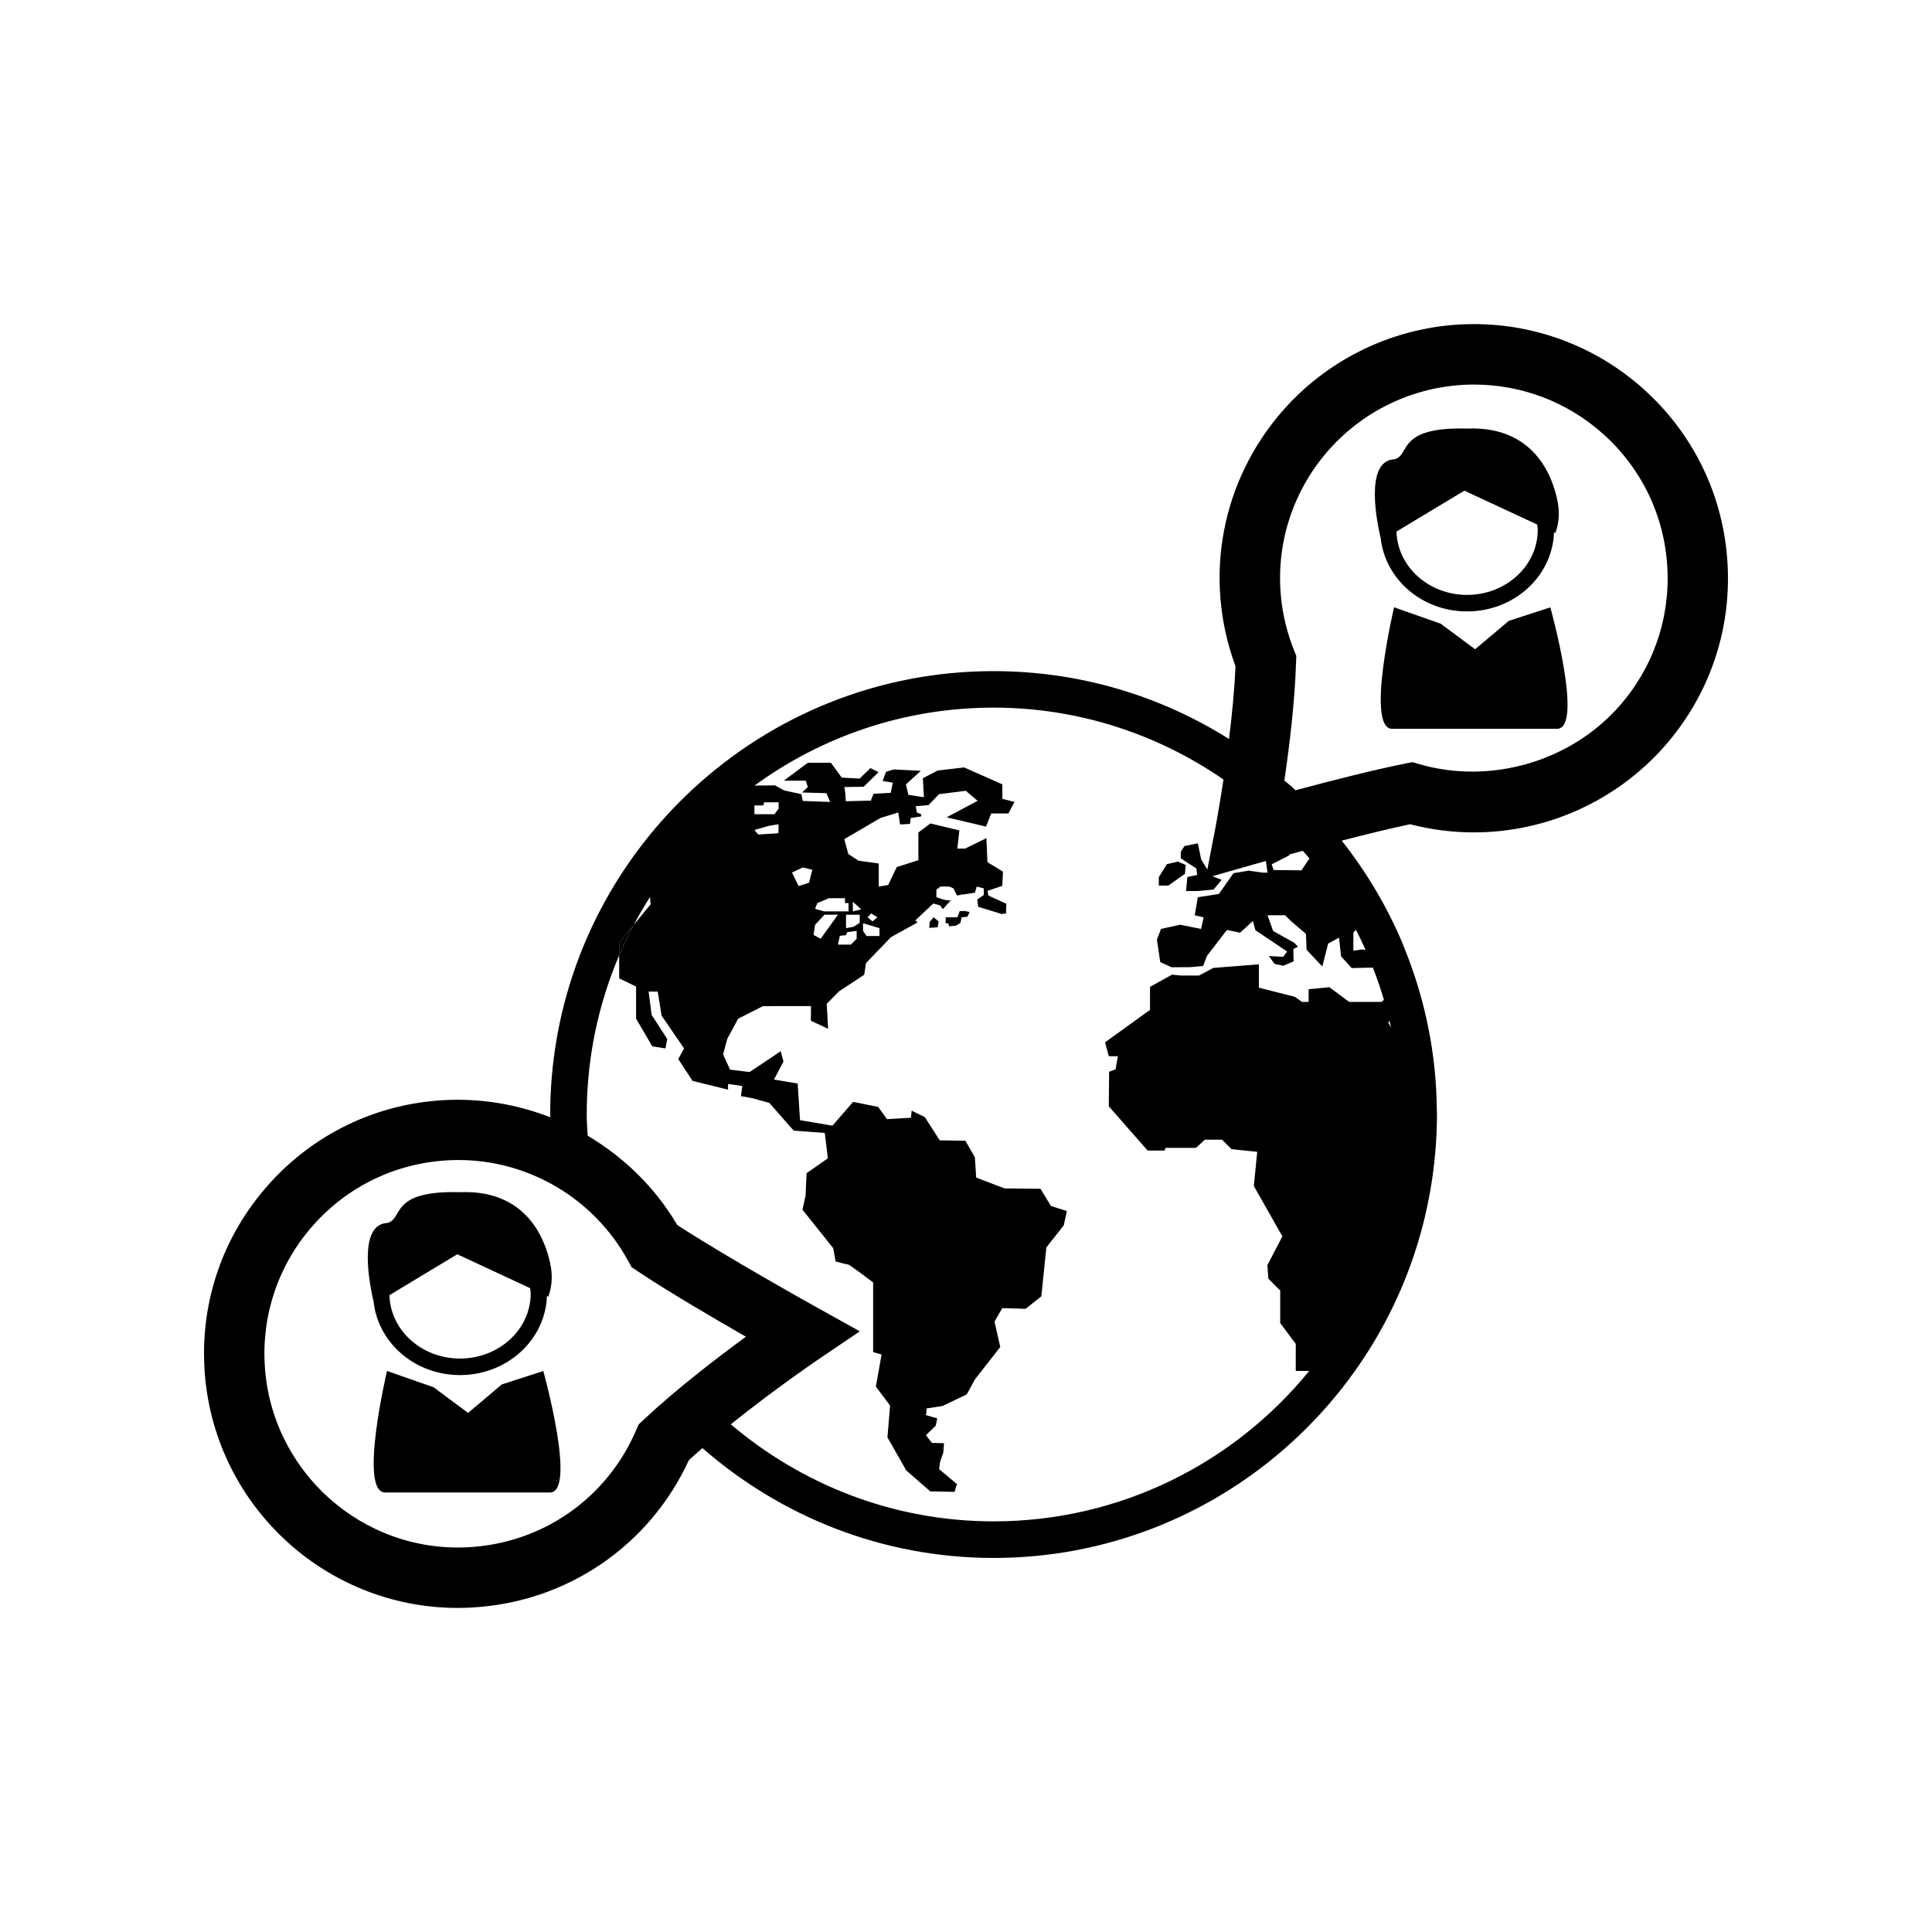 <?xml version="1.0" encoding="utf-8"?>
<!-- Generator: Adobe Illustrator 16.0.0, SVG Export Plug-In . SVG Version: 6.00 Build 0)  -->
<!DOCTYPE svg PUBLIC "-//W3C//DTD SVG 1.1//EN" "http://www.w3.org/Graphics/SVG/1.1/DTD/svg11.dtd">
<svg version="1.1" id="Layer_1" xmlns="http://www.w3.org/2000/svg" xmlns:xlink="http://www.w3.org/1999/xlink" x="0px" y="0px"
	 width="64px" height="64px" viewBox="0 0 64 64" enable-background="new 0 0 64 64" xml:space="preserve">
<g>
	<polygon fill="none" points="26.799,29.242 26.909,28.813 26.589,28.736 26.236,28.904 26.455,29.352 	"/>
	<polygon fill="none" points="27.757,30.301 27.312,30.301 27,30.637 26.95,30.971 27.186,31.098 	"/>
	<polygon fill="none" points="28.109,30.191 28.109,29.914 27.992,29.914 27.992,29.754 27.463,29.754 27.077,29.914 27,30.107 
		27.303,30.191 	"/>
	<polygon fill="none" points="28.252,29.871 28.252,30.191 28.53,30.123 	"/>
	<path fill="none" d="M46.083,34.051c-0.018-0.078-0.035-0.154-0.054-0.23l-0.042,0.051L46.083,34.051z"/>
	<polygon fill="none" points="25.793,26.789 25.793,26.578 25.312,26.578 25.287,26.68 24.993,26.68 24.993,26.705 24.993,26.973 
		25.656,26.973 	"/>
	<polygon fill="none" points="29.134,31.006 29.134,30.746 28.623,30.594 28.589,30.594 28.589,30.836 28.706,31.006 	"/>
	<path fill="none" d="M44.424,31.678l-0.067-0.621l-0.36,0.197l-0.194,0.76l-0.521-0.555l-0.021-0.525l-0.503-0.432l-0.187-0.186
		h-0.583l0.185,0.52l0.702,0.393l0.122,0.129l-0.152,0.076l0.006,0.412l-0.342,0.143l-0.291-0.064l-0.184-0.258l0.475,0.025
		l0.129-0.174l-1.053-0.709l-0.08-0.303l-0.427,0.387l-0.435-0.09l-0.659,0.857l-0.13,0.336l-0.422,0.039l-0.624,0.004l-0.374-0.174
		l-0.109-0.742l0.134-0.354l0.635-0.139l0.693,0.139l0.085-0.383l-0.295-0.07l0.102-0.596l0.697-0.109l0.487-0.689l0.503-0.084
		l0.455,0.066h0.167l-0.092-0.646l-0.553,0.223l-0.194-0.482l-0.32-0.045l-0.06-0.332l0.261-0.283l0.622-0.244l0.16-0.287
		c-2.376-2.092-5.491-3.367-8.898-3.367c-2.958,0-5.694,0.961-7.92,2.582l0.68-0.006l0.303,0.168l0.571,0.123l0.044,0.225
		l0.908,0.033l-0.123-0.291L26.57,26.25l0.19-0.178l-0.067-0.213h-0.728l0.795-0.594h0.761l0.359,0.492l0.594,0.033l0.358-0.348
		l0.269,0.135l-0.493,0.482c0,0-0.683,0.012-0.649,0.012s0.057,0.469,0.057,0.469l0.828-0.021l0.09-0.225l0.571-0.033l0.067-0.336
		l-0.336-0.057l0.112-0.303l0.257-0.078l0.896,0.045l-0.494,0.449l0.08,0.346l0.515,0.08l-0.034-0.629l0.494-0.256l0.873-0.102
		l1.266,0.561v0.48l0.403,0.102l-0.201,0.381h-0.571l-0.17,0.436l-1.306-0.307l1.026-0.547l-0.392-0.332l-0.885,0.111l-0.077,0.08
		l-0.003-0.002l-0.015,0.02l-0.255,0.266l-0.421,0.035l0.034,0.209l0.147,0.061l-0.006,0.07l-0.344,0.049l-0.024,0.199l-0.328,0.016
		l-0.059-0.395l-0.588,0.18l-1.202,0.703l0.136,0.494l0.335,0.219l0.672,0.094v0.764l0.311-0.051l0.286-0.596l0.715-0.227v-0.916
		l0.397-0.301l0.961,0.229l-0.067,0.604h0.257l0.706-0.346l0.034,0.795l0.514,0.313l-0.021,0.471l-0.492,0.168l0.033,0.156
		l0.593,0.27l-0.011,0.324l-0.172,0.016c-0.001-0.006-0.003-0.01-0.003-0.01l-0.748-0.23l-0.031-0.24h-0.001l0.219-0.15v-0.219
		l-0.235-0.059l-0.059,0.201l-0.413,0.064l-0.041-0.014v0.021l-0.143,0.021l-0.117-0.236l-0.135-0.059h-0.294l-0.134,0.109v0.244
		l0.252,0.084l0.247,0.033l-0.056,0.025l-0.227,0.252l-0.1-0.127l-0.219-0.057l-0.597,0.561l0.078,0.064l-0.882,0.488l-0.829,0.861
		l-0.057,0.385l-0.831,0.547l-0.412,0.414l0.046,0.828l-0.571-0.266l0.004-0.486l-1.59,0.002l-0.822,0.416l-0.358,0.66l-0.142,0.521
		l0.231,0.508l0.648,0.078l1.031-0.689l0.091,0.342l-0.315,0.596l0.785,0.133l0.078,1.213l1.075,0.182l0.684-0.789l0.829,0.168
		l0.291,0.404l0.795-0.047l0.022-0.234l0.437,0.213l0.493,0.771l0.852,0.012l0.313,0.551l0.044,0.67l0.941,0.359l1.188,0.012
		l0.348,0.57l0.526,0.168l-0.102,0.471l-0.577,0.734l-0.167,1.621l-0.521,0.412l-0.772-0.023l-0.258,0.447l0.191,0.842l-0.841,1.074
		l-0.269,0.494l-0.801,0.385l-0.527,0.08l-0.021,0.223l0.369,0.107L31,47.225l-0.33,0.318l0.2,0.254l0.399,0.01l-0.022,0.309
		l-0.106,0.303l-0.034,0.246l0.59,0.496l-0.079,0.258l-0.803-0.016l-0.797-0.695l-0.622-1.094l0.087-1.055l-0.471-0.627l0.19-1.064
		l-0.28-0.078V42.48c0,0-0.783-0.594-0.828-0.594s-0.415-0.1-0.415-0.1L27.6,41.35l-1.02-1.277l0.102-0.459l0.033-0.75l0.705-0.492
		l-0.101-0.842l-1.03-0.076l-0.807-0.92l-0.571-0.156l-0.37-0.068l0.045-0.336l-0.471-0.066v0.189l-1.176-0.291l-0.474-0.723
		l0.193-0.352l-0.745-1.088l-0.128-0.795h-0.302l0.101,0.773l0.515,0.795l-0.056,0.314l-0.437-0.068l-0.538-0.916V32.68l-0.56-0.27
		v-0.766c-0.692,1.621-1.076,3.404-1.076,5.275c0,7.432,6.047,13.479,13.479,13.479c4.213,0,7.98-1.945,10.454-4.982h-0.445V44.52
		l-0.515-0.691V42.75l-0.393-0.393l-0.033-0.447l0.498-0.953l-0.946-1.668l0.112-1.133l-0.851-0.088l-0.314-0.314H39.91l-0.291,0.27
		h-1.008l-0.034,0.09h-0.561l-1.287-1.467l0.011-1.145l0.213-0.078l0.078-0.436h-0.302l-0.124-0.459l1.49-1.076v-0.762l0.729-0.404
		l0.295,0.029h0.601l0.47-0.252l1.512-0.119v0.773l1.193,0.303l0.235,0.168h0.219v-0.42l0.688-0.066l0.655,0.486h1.075l0.076-0.068
		c-0.107-0.363-0.229-0.719-0.365-1.068l-0.702,0.012L44.424,31.678z M39.115,28.217l0.123-0.191l0.442-0.09l0.112,0.539
		l0.235,0.381l0.156,0.18l0.285,0.111l-0.268,0.318l-0.521,0.051h-0.392l0.044-0.465l0.326-0.066l-0.028-0.219l-0.303-0.191
		l-0.213-0.145V28.217z M38.387,29.057l0.269-0.432l0.363-0.084l0.259,0.113l-0.023,0.291l-0.554,0.391h-0.313V29.057z
		 M31.063,30.715l-0.28,0.023l0.015-0.195l0.127-0.156l0.168,0.131L31.063,30.715z M32.047,30.369l-0.191,0.018l-0.039,0.186
		l-0.147,0.092l-0.237,0.02c-0.007-0.057-0.013-0.098-0.013-0.098h-0.092v-0.199h0.386l0.08-0.205l0.153-0.004l0.176,0.035
		L32.047,30.369z"/>
	<path fill="none" d="M44.833,30.896v0.596l0.263-0.035l0.139,0.006c-0.099-0.225-0.205-0.443-0.316-0.662L44.833,30.896z"/>
	<path fill="none" d="M25.783,27.604c0,0,0.025-0.295,0-0.295s-0.319,0.051-0.319,0.051l-0.471,0.135l0.126,0.15L25.783,27.604z"/>
	<polygon fill="none" points="29.068,30.387 28.862,30.258 28.74,30.387 28.903,30.521 	"/>
	<path fill="none" d="M28.026,30.746l0.252-0.047l0.201-0.131v-0.268h-0.453C28.026,30.342,28.026,30.746,28.026,30.746z"/>
	<path fill="none" d="M46.571,31.492l-0.045-0.248l-0.079-0.031c0.038,0.092,0.073,0.186,0.11,0.279H46.571z"/>
	<polygon fill="none" points="28.026,30.98 27.824,30.998 27.757,31.291 28.185,31.291 28.378,31.098 28.378,30.836 28.068,30.879 	
		"/>
	<path fill="none" d="M21.53,29.715c-0.191,0.301-0.371,0.607-0.538,0.924l0.56-0.68L21.53,29.715z"/>
	<path fill="none" d="M42.13,28.629l0.059,0.191l0.925,0.01l0.265-0.395c-0.213-0.26-0.436-0.512-0.666-0.758l-0.002,0.656
		L42.13,28.629z"/>
	<polygon points="39.63,28.766 39.659,28.984 39.333,29.051 39.289,29.516 39.68,29.516 40.202,29.465 40.469,29.146 40.184,29.035 
		40.028,28.855 39.792,28.475 39.68,27.936 39.238,28.025 39.115,28.217 39.115,28.43 39.328,28.574 	"/>
	<polygon points="39.254,28.945 39.278,28.654 39.019,28.541 38.656,28.625 38.387,29.057 38.387,29.336 38.701,29.336 	"/>
	<path d="M31.793,30.182l-0.08,0.205h-0.386v0.199h0.092c0,0,0.006,0.041,0.013,0.098l0.237-0.02l0.147-0.092l0.039-0.186
		l0.191-0.018l0.075-0.156l-0.176-0.035L31.793,30.182z"/>
	<polygon points="30.797,30.543 30.783,30.738 31.063,30.715 31.092,30.518 30.924,30.387 	"/>
	<path d="M20.51,31.225v0.42c0.146-0.344,0.308-0.678,0.481-1.006L20.51,31.225z"/>
	<path d="M57.227,18.666c-0.13-2.244-1.126-4.303-2.806-5.799c-1.543-1.375-3.529-2.131-5.595-2.131c-2.4,0-4.692,1.027-6.288,2.818
		c-2.085,2.342-2.693,5.586-1.611,8.516c-0.033,0.783-0.116,1.627-0.214,2.41c-2.262-1.424-4.936-2.248-7.8-2.248
		c-3.834,0-7.326,1.477-9.944,3.891c-0.61,0.561-1.171,1.176-1.679,1.832c-1.919,2.482-3.064,5.592-3.064,8.965
		c0,0.031,0.004,0.061,0.005,0.092c-1.104-0.43-2.305-0.637-3.542-0.568c-2.245,0.129-4.305,1.125-5.8,2.805
		s-2.247,3.84-2.116,6.084c0.256,4.447,3.943,7.932,8.396,7.932c0.163,0,0.327-0.006,0.492-0.016
		c3.132-0.182,5.855-2.045,7.16-4.881c0.145-0.133,0.295-0.266,0.448-0.398c2.583,2.258,5.952,3.639,9.645,3.639
		c5.696,0,10.643-3.264,13.077-8.016c0.521-1.016,0.926-2.1,1.199-3.234c0.069-0.287,0.129-0.578,0.182-0.871
		c0.147-0.834,0.229-1.691,0.229-2.566c0-0.051-0.004-0.102-0.004-0.152c-0.005-0.43-0.026-0.855-0.067-1.275
		c-0.136-1.4-0.471-2.742-0.973-4c-0.037-0.094-0.072-0.188-0.11-0.279c-0.516-1.217-1.193-2.346-2.001-3.369
		c0.789-0.203,1.604-0.404,2.264-0.543c0.688,0.178,1.397,0.27,2.112,0.27c2.399,0,4.691-1.027,6.288-2.82
		C56.605,23.072,57.357,20.91,57.227,18.666z M24.993,26.705V26.68h0.294l0.025-0.102h0.481v0.211l-0.138,0.184h-0.663V26.705z
		 M25.463,27.359c0,0,0.294-0.051,0.319-0.051s0,0.295,0,0.295l-0.664,0.041l-0.126-0.15L25.463,27.359z M21.306,47.045
		l-0.151,0.143l-0.083,0.191c-0.966,2.248-3.084,3.732-5.526,3.873c-3.547,0.209-6.573-2.52-6.776-6.035
		c-0.099-1.711,0.474-3.359,1.614-4.639c1.14-1.279,2.71-2.039,4.421-2.139c0.126-0.008,0.251-0.012,0.376-0.012
		c2.34,0,4.495,1.279,5.624,3.336l0.118,0.213l0.203,0.137c0.98,0.656,2.487,1.539,3.584,2.168
		C23.735,44.994,22.39,46.027,21.306,47.045z M46.029,33.82c0.019,0.076,0.036,0.152,0.054,0.23l-0.096-0.18L46.029,33.82z
		 M44.833,30.896l0.085-0.096c0.111,0.219,0.218,0.438,0.316,0.662l-0.139-0.006l-0.263,0.035V30.896z M45.479,32.053
		c0.136,0.35,0.258,0.705,0.365,1.068l-0.076,0.068h-1.075l-0.655-0.486l-0.688,0.066v0.42H43.13l-0.235-0.168l-1.193-0.303v-0.773
		l-1.512,0.119l-0.47,0.252H39.12l-0.295-0.029l-0.729,0.404v0.762l-1.49,1.076l0.124,0.459h0.302l-0.078,0.436l-0.213,0.078
		l-0.011,1.145l1.287,1.467h0.561l0.034-0.09h1.008l0.291-0.27h0.571l0.314,0.314l0.851,0.088l-0.112,1.133l0.946,1.668
		l-0.498,0.953l0.033,0.447l0.393,0.393v1.078l0.515,0.691v0.896h0.445c-2.474,3.037-6.241,4.982-10.454,4.982
		c-3.32,0-6.354-1.217-8.706-3.215c1.468-1.18,2.906-2.154,2.926-2.168l1.348-0.912l-1.422-0.791
		c-0.031-0.016-2.984-1.66-4.627-2.732c-0.733-1.246-1.766-2.244-2.966-2.957c-0.016-0.232-0.032-0.467-0.032-0.703
		c0-1.871,0.384-3.654,1.076-5.275v-0.42l0.481-0.586c0.167-0.316,0.347-0.623,0.538-0.924l0.021,0.244l-0.56,0.68
		c-0.174,0.328-0.335,0.662-0.481,1.006v0.766l0.56,0.27v1.066l0.538,0.916l0.437,0.068l0.056-0.314l-0.515-0.795l-0.101-0.773
		h0.302l0.128,0.795l0.745,1.088l-0.193,0.352l0.474,0.723l1.176,0.291v-0.189l0.471,0.066l-0.045,0.336l0.37,0.068l0.571,0.156
		l0.807,0.92l1.03,0.076l0.101,0.842l-0.705,0.492l-0.033,0.75l-0.102,0.459l1.02,1.277l0.078,0.438c0,0,0.37,0.1,0.415,0.1
		s0.828,0.594,0.828,0.594v2.309l0.28,0.078l-0.19,1.064l0.471,0.627l-0.087,1.055l0.622,1.094l0.797,0.695l0.803,0.016l0.079-0.258
		l-0.59-0.496l0.034-0.246l0.106-0.303l0.022-0.309l-0.399-0.01l-0.2-0.254L31,47.225l0.045-0.24l-0.369-0.107l0.021-0.223
		l0.527-0.08l0.801-0.385l0.269-0.494l0.841-1.074l-0.191-0.842l0.258-0.447l0.772,0.023l0.521-0.412l0.167-1.621l0.577-0.734
		l0.102-0.471l-0.526-0.168l-0.348-0.57l-1.188-0.012l-0.941-0.359l-0.044-0.67l-0.313-0.551l-0.852-0.012l-0.493-0.771
		l-0.437-0.213l-0.022,0.234l-0.795,0.047l-0.291-0.404L28.261,36.5l-0.684,0.789l-1.075-0.182l-0.078-1.213l-0.785-0.133
		l0.315-0.596l-0.091-0.342l-1.031,0.689l-0.648-0.078l-0.231-0.508l0.142-0.521l0.358-0.66l0.822-0.416l1.59-0.002l-0.004,0.486
		l0.571,0.266l-0.046-0.828l0.412-0.414l0.831-0.547l0.057-0.385l0.829-0.861l0.882-0.488l-0.078-0.064l0.597-0.561l0.219,0.057
		l0.1,0.127l0.227-0.252l0.056-0.025l-0.247-0.033l-0.252-0.084v-0.244l0.134-0.109h0.294l0.135,0.059l0.117,0.236l0.143-0.021
		v-0.021l0.041,0.014l0.413-0.064l0.059-0.201l0.235,0.059v0.219l-0.219,0.15h0.001l0.031,0.24l0.748,0.23
		c0,0,0.002,0.004,0.003,0.01l0.172-0.016l0.011-0.324l-0.593-0.27l-0.033-0.156l0.492-0.168l0.021-0.471l-0.514-0.313l-0.034-0.795
		l-0.706,0.346h-0.257l0.067-0.604l-0.961-0.229l-0.397,0.301v0.916l-0.715,0.227l-0.286,0.596l-0.311,0.051v-0.764l-0.672-0.094
		l-0.335-0.219l-0.136-0.494l1.202-0.703l0.588-0.18l0.059,0.395l0.328-0.016l0.024-0.199l0.344-0.049l0.006-0.07l-0.147-0.061
		l-0.034-0.209l0.421-0.035l0.255-0.266l0.015-0.02l0.003,0.002l0.077-0.08l0.885-0.111l0.392,0.332l-1.026,0.547l1.306,0.307
		l0.17-0.436h0.571l0.201-0.381l-0.403-0.102v-0.48l-1.266-0.561l-0.873,0.102l-0.494,0.256l0.034,0.629l-0.515-0.08l-0.08-0.346
		l0.494-0.449l-0.896-0.045l-0.257,0.078l-0.112,0.303l0.336,0.057l-0.067,0.336l-0.571,0.033l-0.09,0.225l-0.828,0.021
		c0,0-0.023-0.469-0.057-0.469s0.649-0.012,0.649-0.012l0.493-0.482l-0.269-0.135l-0.358,0.348l-0.594-0.033l-0.359-0.492H26.76
		l-0.795,0.594h0.728l0.067,0.213l-0.19,0.178l0.807,0.023l0.123,0.291l-0.908-0.033l-0.044-0.225l-0.571-0.123l-0.303-0.168
		l-0.68,0.006c2.226-1.621,4.962-2.582,7.92-2.582c2.827,0,5.445,0.887,7.615,2.381c-0.146,0.969-0.277,1.654-0.28,1.668
		l-0.309,1.598l1.564-0.445c0.007-0.002,0.17-0.049,0.429-0.121l0.055,0.385h-0.167l-0.455-0.066l-0.503,0.084l-0.487,0.689
		l-0.697,0.109l-0.102,0.596l0.295,0.07l-0.085,0.383l-0.693-0.139l-0.635,0.139l-0.134,0.354l0.109,0.742l0.374,0.174l0.624-0.004
		l0.422-0.039l0.13-0.336l0.659-0.857l0.435,0.09l0.427-0.387l0.08,0.303l1.053,0.709l-0.129,0.174l-0.475-0.025l0.184,0.258
		l0.291,0.064l0.342-0.143l-0.006-0.412l0.152-0.076l-0.122-0.129l-0.702-0.393l-0.185-0.52h0.583l0.187,0.186l0.503,0.432
		l0.021,0.525l0.521,0.555l0.194-0.76l0.36-0.197l0.067,0.621l0.353,0.387L45.479,32.053z M26.236,28.904l0.354-0.168l0.319,0.076
		l-0.109,0.43l-0.345,0.109L26.236,28.904z M28.109,29.914v0.277h-0.806L27,30.107l0.076-0.193l0.387-0.16h0.528v0.16H28.109z
		 M28.479,30.301v0.268l-0.201,0.131l-0.252,0.047c0,0,0-0.404,0-0.445H28.479z M28.252,30.191v-0.32l0.277,0.252L28.252,30.191z
		 M28.378,30.836v0.262l-0.193,0.193h-0.428l0.066-0.293l0.202-0.018l0.042-0.102L28.378,30.836z M27.312,30.301h0.445l-0.571,0.797
		l-0.236-0.127L27,30.637L27.312,30.301z M29.134,30.746v0.26h-0.429l-0.116-0.17v-0.242h0.033L29.134,30.746z M28.74,30.387
		l0.122-0.129l0.206,0.129l-0.165,0.135L28.74,30.387z M43.378,28.436l-0.265,0.395l-0.925-0.01l-0.059-0.191l0.58-0.295v-0.029
		c0.141-0.039,0.291-0.078,0.446-0.121C43.23,28.268,43.307,28.35,43.378,28.436z M53.616,23.42
		c-1.623,1.822-4.259,2.572-6.593,1.895l-0.234-0.068l-0.239,0.047c-1.03,0.205-2.468,0.572-3.636,0.885
		c-0.041-0.037-0.079-0.08-0.121-0.117c-0.079-0.072-0.167-0.135-0.247-0.205c0.169-1.148,0.346-2.602,0.388-3.922l0.007-0.207
		l-0.077-0.193c-0.905-2.273-0.457-4.82,1.17-6.648c1.216-1.365,2.964-2.148,4.794-2.148c1.574,0,3.089,0.576,4.265,1.625
		c1.28,1.139,2.04,2.709,2.139,4.422C55.33,20.494,54.756,22.141,53.616,23.42z"/>
	<g>
		<path d="M15.237,45.551c1.563,0,2.833-1.168,2.881-2.619l0.043,0.02c0,0,0.188-0.41,0.085-0.992
			c-0.103-0.582-0.598-2.568-3.009-2.467c-2.36-0.064-1.859,0.883-2.406,1.02c-1.012,0.041-0.563,2.15-0.455,2.605
			C12.523,44.48,13.741,45.551,15.237,45.551z M17.58,42.85c0,1.188-1.052,2.154-2.343,2.154c-1.271,0-2.304-0.938-2.337-2.1
			l2.248-1.355l2.412,1.123C17.566,42.73,17.58,42.787,17.58,42.85z"/>
		<path d="M17.997,45.416l-1.374,0.445l-1.118,0.943l-1.14-0.848l-1.545-0.541c0,0-0.95,4.025-0.062,4.025c0.888,0,4.555,0,5.457,0
			C19.119,49.441,17.997,45.416,17.997,45.416z"/>
	</g>
	<g>
		<path d="M48.597,20.254c1.563,0,2.833-1.168,2.881-2.619l0.043,0.021c0,0,0.188-0.412,0.085-0.992
			c-0.103-0.582-0.598-2.57-3.009-2.467c-2.36-0.064-1.859,0.881-2.406,1.018c-1.012,0.041-0.563,2.152-0.455,2.605
			C45.883,19.184,47.101,20.254,48.597,20.254z M50.94,17.553c0,1.188-1.052,2.154-2.343,2.154c-1.271,0-2.304-0.938-2.337-2.098
			l2.248-1.355l2.412,1.121C50.926,17.436,50.94,17.492,50.94,17.553z"/>
		<path d="M51.357,20.119l-1.374,0.447l-1.118,0.941l-1.14-0.846l-1.545-0.543c0,0-0.95,4.025-0.062,4.025c0.888,0,4.555,0,5.457,0
			C52.479,24.145,51.357,20.119,51.357,20.119z"/>
	</g>
</g>
</svg>
